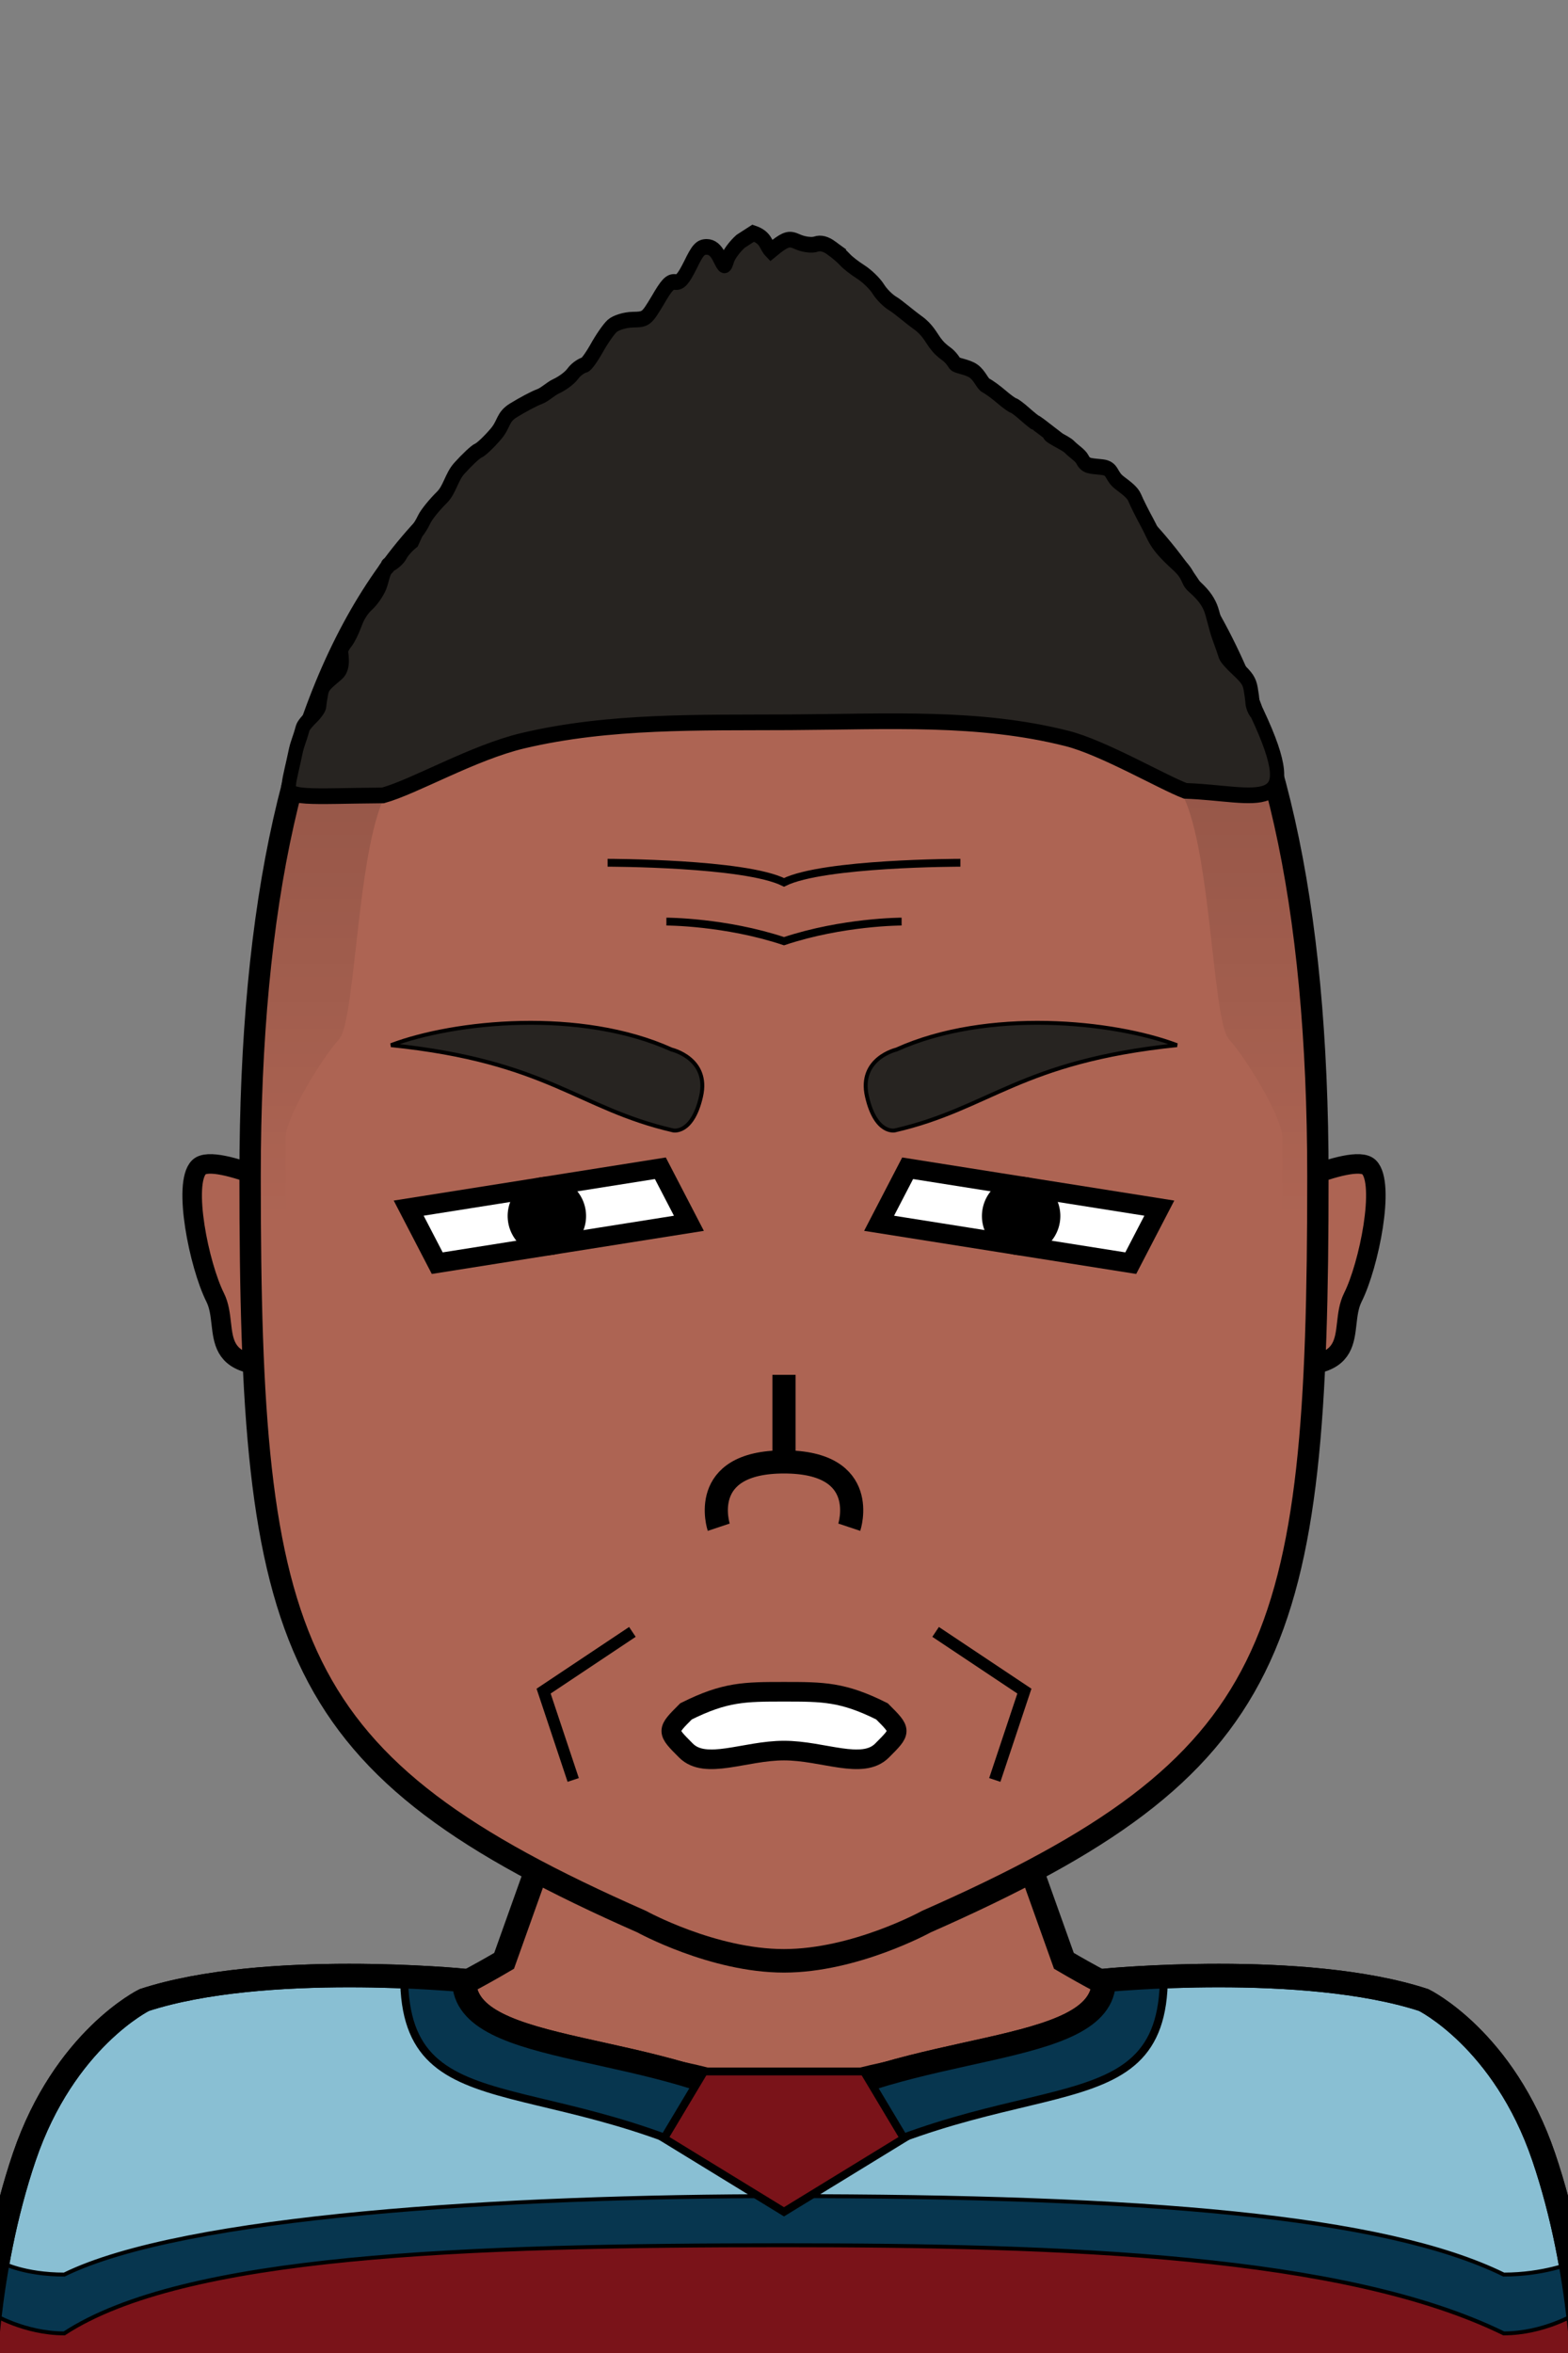 <svg xmlns="http://www.w3.org/2000/svg" version="1.2" baseProfile="tiny" width="100%" height="100%" viewBox="0 0 400 600" preserveAspectRatio="xMinYMin meet">
<rect x="0" y="0" width="400" height="600" fill="#808080" stroke="none"/>
<g transform="scale(1.02 1) translate(-3.922 0)">
<path fill="#ad6453" stroke="#000" stroke-width="6" d="M5 600s-5-60 35-70c0 0 40 0 90-30l70-200 70 200c50 30 90 30 90 30 40 10 35 70 35 70" class="body"/>
</g>
<g transform="scale(1.02 1) translate(-3.922 0)">
<g stroke="#000"><path fill="#89bfd3" stroke-width="6" d="M120 505c0 20 50 15 80 35 30-20 80-15 80-35 0 0 50-5 80 5 0 0 20 10 30 40s10 60 10 60H0s0-30 10-60 30-40 30-40c30-10 80-5 80-5Z" class="hockeyPrimary"/><path fill="#7a1319" stroke-width="none" d="m0 600 400 1.8-2-11.8s-8 5-18 5c-40-20-70-30-180-30C80 565 2 590 2 590z" class="lowStripe"/><path fill="#07364f" d="M4.5 577.03S10 580 20 580c30-15 110-20 180-20 90 0 150 5 180 20 10 0 17-2.97 17-2.97l1 12.97s-8 5-18 5c-40-20-110-22.48-180-22.48-80 0-150 2.48-180 22.48-10 0-18-5-18-5z" class="stripeAccent"/><path fill="#07364f" stroke-width="2" d="M120 505c0 20 50 15 80 30 30-15 80-10 80-30l15-1c0 41-40 21-95 56-55-35-95-15-95-56z" class="collarAccent"/><path fill="none" stroke-width="6" d="M120 505c0 20 50 15 80 35 30-20 80-15 80-35 0 0 50-5 80 5 0 0 20 10 30 40s10 60 10 60H0s0-30 10-60 30-40 30-40c30-10 80-5 80-5Z" class="hockeyStroke"/><path fill="#7a1319" stroke-width="2" d="M180 528.21h40l10 17.05L200 564l-30-18.74z" class="shieldSecondary"/></g>
</g>
<g transform="translate(33.536 291.014) scale(0.83 0.83) translate(4.396 6.961) translate(11.331 -2.98)">
<path fill="#ad6453" stroke="#000" stroke-width="6" d="M40 14S10-1 5 4s0 30 5 40-5 25 30 20z"/>
</g>
<g transform="translate(323.536 291.014) scale(-0.83 0.83) translate(-47.325 6.961) translate(11.331 -2.98)">
<path fill="#ad6453" stroke="#000" stroke-width="6" d="M40 14S10-1 5 4s0 30 5 40-5 25 30 20z"/>
</g>
<g transform="scale(0.908 1) translate(20.264 0)">
<path fill="#ad6453" stroke="#000" stroke-width="6" d="M200 100c100 0 150 60 150 200 0 120-10 150-110 190 0 0-20 10-40 10s-40-10-40-10C60 450 50 420 50 300c0-140 50-200 150-200Z" class="head"/><path fill="rgba(0,0,0,0)" d="M60 300H50c0-140 50-200 150-200s150 60 150 200h-10v-10c0-5-10-20-15-25s-5-55-15-65c-40-40-60 0-110 0s-70-40-110 0c-10 10-10 60-15 65s-15 20-15 25z" class="headShave"/><path fill="rgba(0,0,0,0)" d="M200 410c30 0 50 10 50 10 30 0 90-15 90-120h10c0 120-10 150-110 190 0 0-20 10-40 10s-40-10-40-10C60 450 50 420 50 300h10c0 105 60 120 90 120 0 0 20-10 50-10" class="faceShave"/>
</g>
<g transform="translate(140.5 420.5) scale(1.51 1.51) translate(-3.209 -4.897)">
<path fill="none" stroke="#000" stroke-width="2" d="M17 2 2 12l5 15" class="shp0"/>
</g>
<g transform="translate(240.5 420.5) scale(-1.51 1.51) translate(-15.791 -4.897)">
<path fill="none" stroke="#000" stroke-width="2" d="M17 2 2 12l5 15" class="shp0"/>
</g>
<g>
<path fill="none" stroke="#000" stroke-width="2" d="M170 235s15 0 30 5c15-5 30-5 30-5m-75-15s35 0 45 5c10-5 45-5 45-5"/>
</g>
<g transform="translate(101 299.5) rotate(-9 39 10.5)">
<path d="M74 18 69 3H4l5 15z" style="fill:#fff;stroke:#000;stroke-width:5"/><path d="M38.5 18a7.49 7.49 0 0 1-7.5-7.5C31 6.35 34.35 3 38.5 3S46 6.35 46 10.5 42.65 18 38.5 18Z" style="fill:#000;stroke:#000;stroke-width:5"/>
</g>
<g transform="translate(221 299.5) rotate(9 39 10.5) scale(-1 1) translate(-78 0)">
<path d="M74 18 69 3H4l5 15z" style="fill:#fff;stroke:#000;stroke-width:5"/><path d="M38.5 18a7.49 7.49 0 0 1-7.5-7.5C31 6.35 34.35 3 38.5 3S46 6.35 46 10.5 42.65 18 38.5 18Z" style="fill:#000;stroke:#000;stroke-width:5"/>
</g>
<g transform="translate(97 257.65) rotate(13 43 12.35)">
<path fill="#272421" stroke="#000" d="M83 13C83 3 73 3 73 3 48-2 17.46 8.36 3 18c40-5 50 5 75 5 0 0 5 0 5-10Z"/>
</g>
<g transform="translate(217 257.65) rotate(-13 43 12.35) scale(-1 1) translate(-86 0)">
<path fill="#272421" stroke="#000" d="M83 13C83 3 73 3 73 3 48-2 17.46 8.36 3 18c40-5 50 5 75 5 0 0 5 0 5-10Z"/>
</g>
<g transform="translate(168 428.389) scale(-1 1) translate(-64 0)">
<path d="M32 3c10 0 15 0 25 5 5 5 5 5 0 10s-15 0-25 0-20 5-25 0-5-5 0-10c10-5 15-5 25-5Z" style="fill:#fff;stroke:#000;stroke-width:5"/>
</g>
<g transform="translate(-1 1.295) scale(1.18 1.18) translate(-30.661 -56.243)">
<path fill="#ad6453" stroke="#000" stroke-width="5" d="M186.89 385.17s-4.71-14.11 14.11-14.11 14.11 14.11 14.11 14.11M201 371.06v-18.82" class="nose"/>
</g>
<g transform="scale(-1 1) translate(-400 0) scale(0.908 1) translate(20.264 0)">
<defs><linearGradient id="a" x1="200" x2="200" y1="100" y2="310" gradientUnits="userSpaceOnUse"><stop offset="0" stop-color="rgba(0,0,0,.25)"/><stop offset="1" stop-color="rgba(0,0,0,0)"/></linearGradient></defs><g style="display:inline"><path d="M60 310H50v-10c0-140 50-200 150-200s150 60 150 200v10h-10v-20c0-5-10-20-15-25s-5-55-15-65c-40-40-56.429-38.095-106.429-38.095S130 160 90 200c-10 10-10 60-15 65s-15 20-15 25z" class="short_fade" style="display:inline;opacity:1;fill:url(#a);stroke:none;stroke-width:1;stroke-miterlimit:4;stroke-dasharray:none"/></g><path fill="#272421" stroke="#000" stroke-width="4.001" d="M186.574 63.308c-1.38.914-3.048 2.224-3.706 2.902-.658.697-2.644 2.11-4.428 3.137-1.795 1.036-4.004 2.996-4.928 4.352-.913 1.347-2.761 3.024-4.12 3.74-1.36.716-4.378 3.134-6.98 4.84-2.633 1.695-3.698 3.69-4.77 5.047-1.083 1.338-1.985 2.085-3.313 2.952-1.316.848-2.349 2.437-2.349 2.437-.547.603-3.464.794-5.216 1.906s-2.509 3.225-3.475 3.668c-.956.443-2.931 1.762-4.408 2.92-1.476 1.15-2.994 2.139-3.366 2.205-.361.066-1.827 1.074-3.25 2.232-1.423 1.14-2.75 2.101-2.93 2.13-.192.028-2.04 1.271-4.121 2.74 1.206.294-4.29 2.363-5.437 3.465-1.147 1.093-3.027 2.11-3.61 3.166-1.02 1.79-2.04 1.624-5.566 1.972-3.165.358-2.247 2.16-4.87 3.988-2.103 1.46-3.654 2.458-4.302 3.89-.52 1.159-2.102 4.032-3.515 6.378-2.188 3.664-1.961 5.05-8.206 10.202-3.94 3.231-2.727 4.186-4.691 5.76-2.56 2.043-3.919 3.617-4.832 5.586-.69 1.507-1.53 5.237-2.4 7.385s-1.688 4.296-1.837 4.786c-.138.49-1.71 2.091-3.473 3.56-2.57 2.186-3.207 3.072-3.59 4.975-.244 1.272-.456 2.694-.477 3.165-.01.462-.212 2.012-1.327 3.077-13.917 26.93.055 20.434 20.174 19.793 6.615-2.296 23.167-11.049 33.226-13.355 24.884-5.704 49.903-4.276 77.7-4.133 25.588.131 50.833-.518 75.14 4.693 13.99 2.998 30.483 11.738 39.346 13.955 20.81.15 27.744 1.091 26.427-2.908-.116-1.442-1.2-5.16-1.805-7.91-.606-2.678-1.04-2.932-2.061-6.347-.209-.699-1.487-1.979-2.57-2.95-1.104-.97-2.028-2.175-2.06-2.665-.021-.49-.266-1.978-.542-3.307-.425-2.072-1.476-2.677-4.577-5.108-2.05-1.582-.9-5.269-1.007-5.768-.116-.518-.743-1.554-1.423-2.317s-1.773-2.798-2.474-4.522c-.828-2.11-2.028-3.825-3.558-5.087-1.295-1.093-2.793-3.062-3.44-4.541-.616-1.45-.945-3.772-1.964-4.61s.385-.414-.794-.876c-1.179-.48-2.548-1.61-3.069-2.524-.51-.924-1.975-2.421-3.25-3.335l-1.23-2.44c-.562-.518-1.529-1.93-2.155-3.137-.616-1.215-2.889-3.759-5.034-5.68-2.156-1.941-2.69-5.195-4.846-7.353-2.156-2.185-4.567-4.239-5.342-4.53-.796-.293-3.037-2.215-5.002-4.316-2.368-2.58-1.744-4.223-4.899-5.966-2.559-1.432-5.84-3.015-7.295-3.495-1.466-.48-3.122-1.97-4.587-2.593-1.466-.612-3.696-1.906-4.78-3.253-1.072-1.357-2.888-2.2-3.303-2.228-.424-.028-1.943-1.912-3.377-4.22-1.423-2.327-3.387-4.918-4.386-5.728-.998-.82-3.525-1.535-5.67-1.592-3.824-.066-3.93-.132-7.084-4.889-2.517-3.957-3.462-4.89-4.906-4.72-1.423.17-2.273-.669-4.301-4.333-2.04-3.834-2.804-4.616-4.599-4.616-1.486.019-2.59.866-3.578 2.703-1.434 2.591-1.455 2.6-2.21.443-.424-1.196-2.102-3.269-3.738-4.578l-3.526-2.067c-3.753 1.148-3.364 2.987-4.97 4.494-4.587-3.458-5.267-3.162-7.667-2.23-1.678.641-3.918.886-4.991.528-1.306-.405-2.772-.066-4.45 1.055z"/>
</g>
</svg>